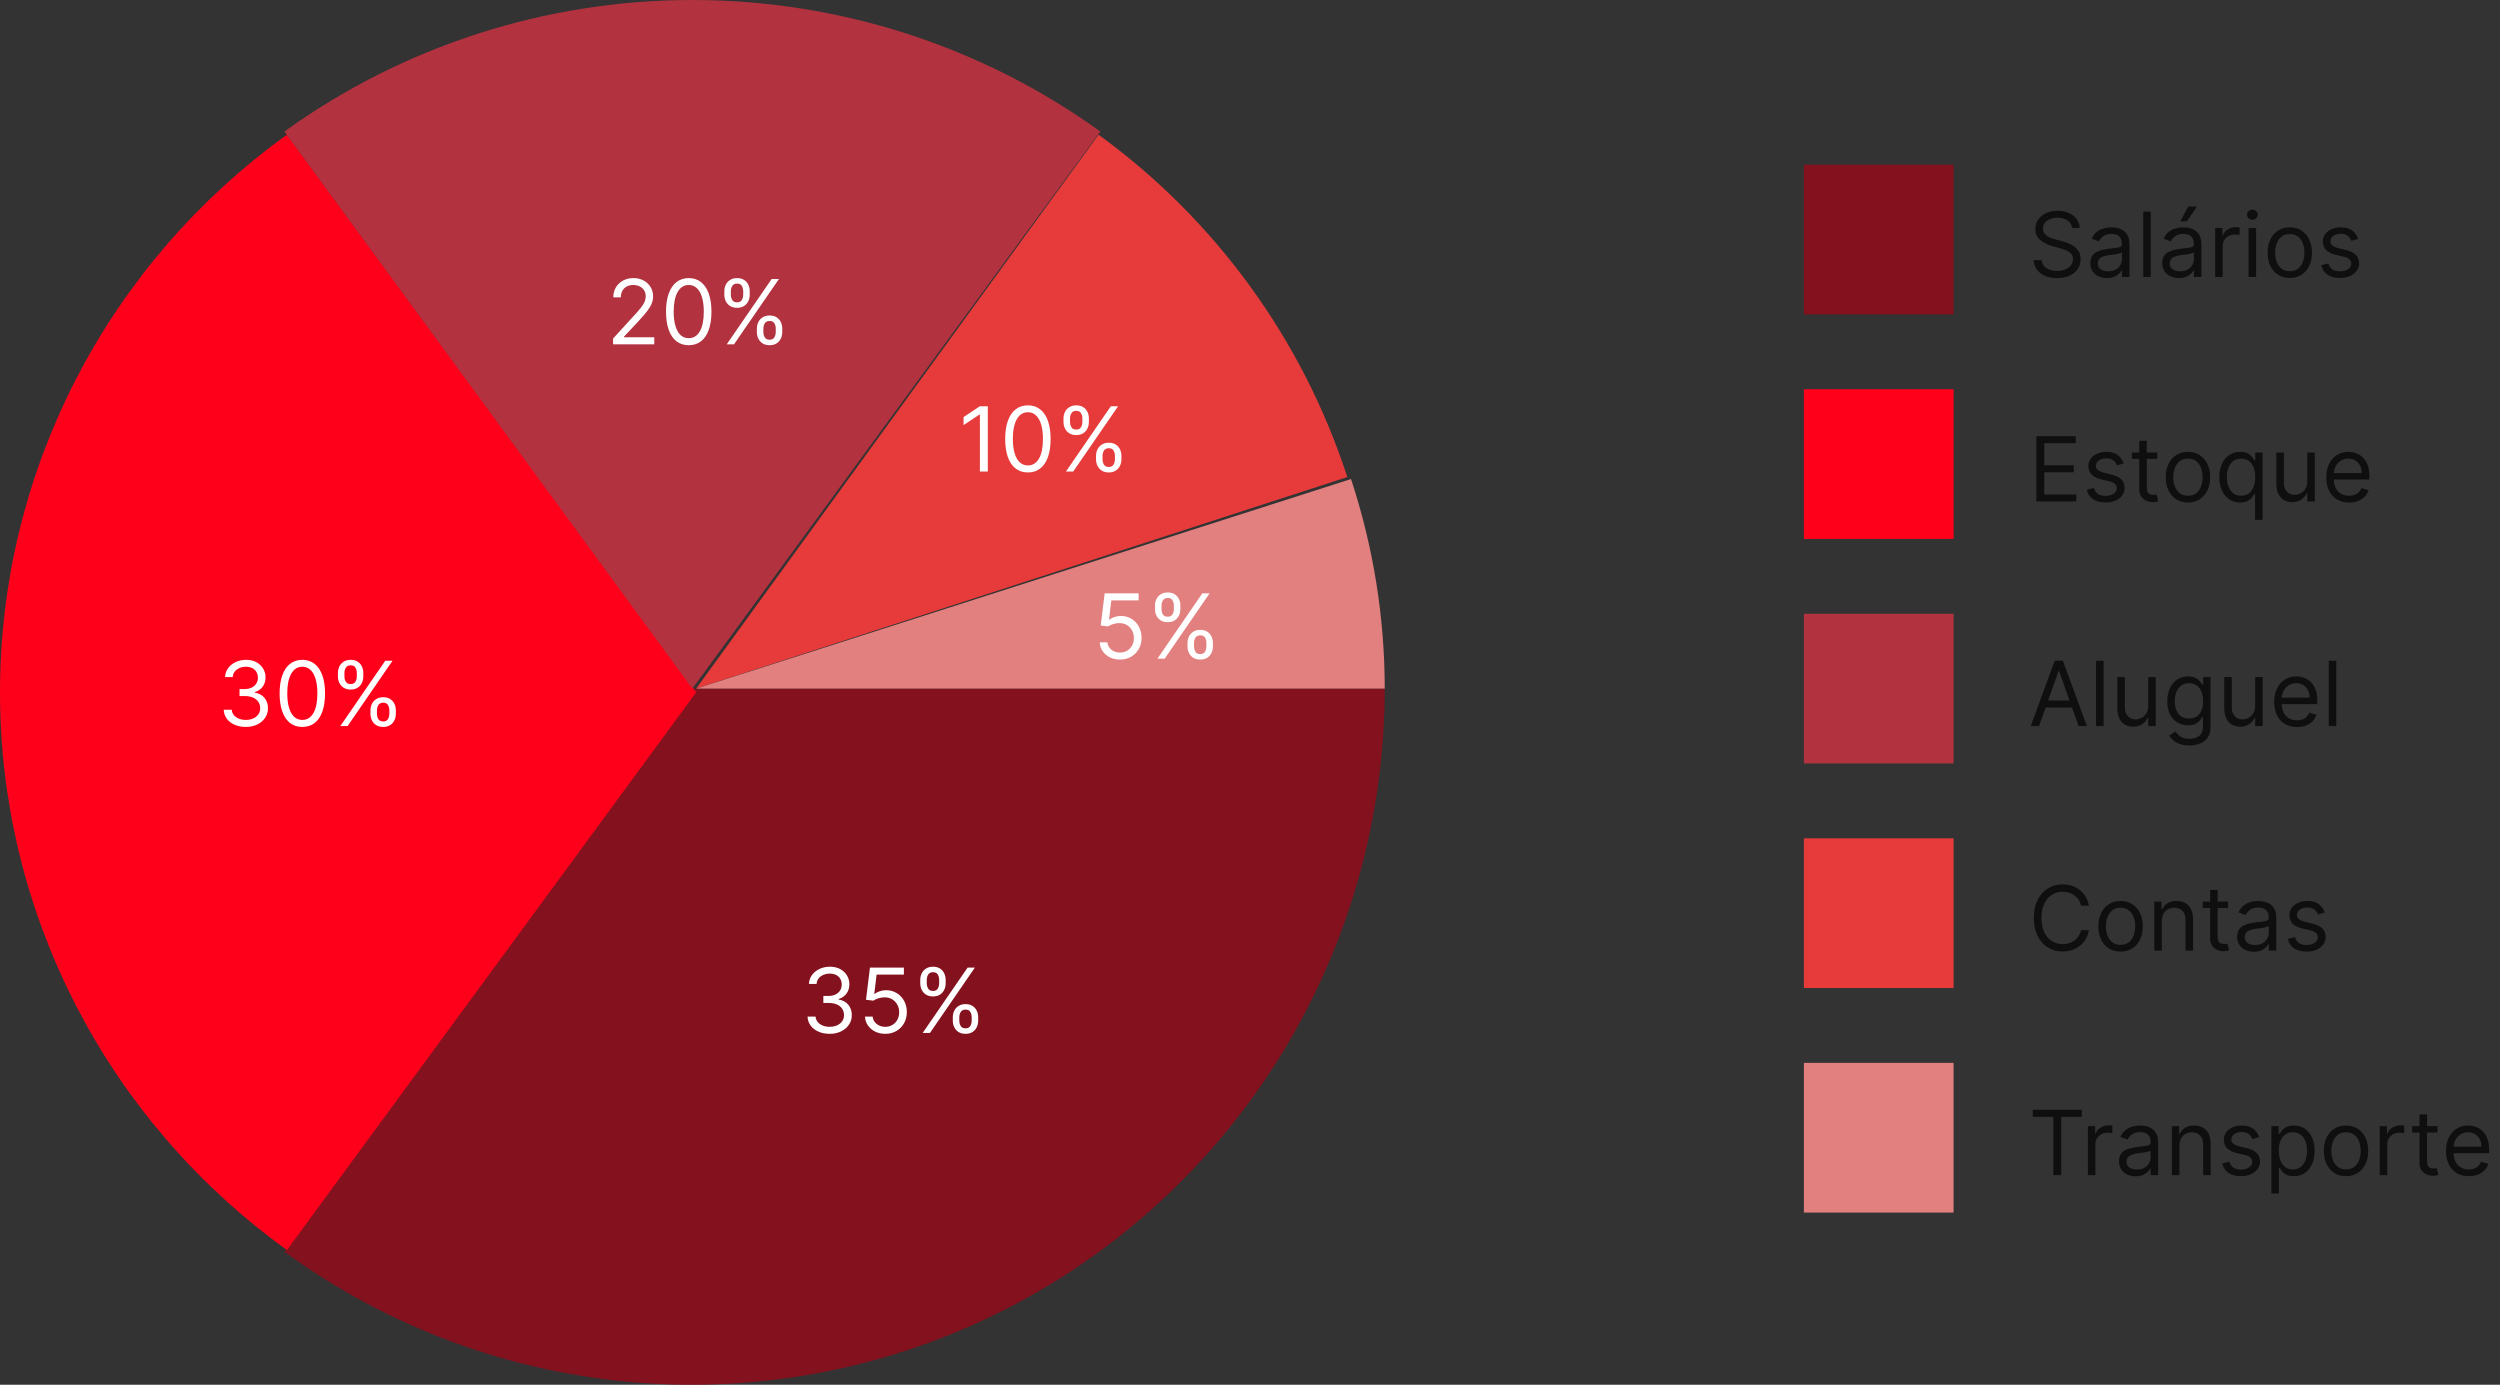 <svg width="334" height="185" viewBox="0 0 334 185" fill="none" xmlns="http://www.w3.org/2000/svg">
<rect x="0" y="0" width="334" height="185" fill="#333333" stroke="none"/>
<path d="M92.418 92H185C185 109.151 180.278 125.968 171.357 140.592C162.436 155.216 149.663 167.077 134.449 174.864C119.236 182.65 102.176 186.059 85.154 184.713C68.133 183.368 51.813 177.32 38 167.239L92.418 92Z" fill="#84111E"/>
<path d="M93 92.5L38.336 167C26.462 158.458 16.799 147.255 10.136 134.307C3.473 121.358 0 107.032 0 92.5C0 77.968 3.473 63.642 10.136 50.693C16.799 37.745 26.462 26.542 38.336 18L93 92.5Z" fill="#FF001B"/>
<path d="M92.5 92L38 17.57C53.841 6.151 72.919 0 92.5 0C112.081 0 131.159 6.151 147 17.57L92.5 92Z" fill="#B2323F"/>
<path d="M93 92L146.769 18C162.398 29.354 174.03 45.364 180 63.734L93 92Z" fill="#E73B3B"/>
<path d="M93 92L180.497 64C183.48 73.043 185 82.492 185 92H93Z" fill="#E27F7F"/>
<path d="M261 22H241V42H261V22Z" fill="#84111E"/>
<path d="M110.852 138.119C110.29 138.119 109.788 138.023 109.348 137.83C108.911 137.636 108.563 137.368 108.304 137.024C108.048 136.678 107.909 136.276 107.886 135.818H108.96C108.983 136.099 109.08 136.342 109.25 136.547C109.42 136.749 109.643 136.905 109.919 137.016C110.195 137.126 110.5 137.182 110.835 137.182C111.21 137.182 111.543 137.116 111.832 136.986C112.122 136.855 112.349 136.673 112.514 136.44C112.679 136.207 112.761 135.938 112.761 135.631C112.761 135.31 112.682 135.027 112.523 134.783C112.364 134.536 112.131 134.342 111.824 134.203C111.517 134.064 111.142 133.994 110.699 133.994H110V133.057H110.699C111.045 133.057 111.349 132.994 111.611 132.869C111.875 132.744 112.081 132.568 112.229 132.341C112.379 132.114 112.455 131.847 112.455 131.54C112.455 131.244 112.389 130.987 112.259 130.768C112.128 130.55 111.943 130.379 111.705 130.257C111.469 130.135 111.19 130.074 110.869 130.074C110.568 130.074 110.284 130.129 110.017 130.24C109.753 130.348 109.537 130.506 109.369 130.713C109.202 130.918 109.111 131.165 109.097 131.455H108.074C108.091 130.997 108.229 130.597 108.487 130.253C108.746 129.906 109.084 129.636 109.501 129.443C109.922 129.25 110.384 129.153 110.886 129.153C111.426 129.153 111.889 129.263 112.276 129.482C112.662 129.697 112.959 129.983 113.166 130.338C113.374 130.693 113.477 131.077 113.477 131.489C113.477 131.98 113.348 132.399 113.089 132.746C112.834 133.092 112.486 133.332 112.045 133.466V133.534C112.597 133.625 113.027 133.859 113.337 134.237C113.646 134.612 113.801 135.077 113.801 135.631C113.801 136.105 113.672 136.531 113.413 136.909C113.158 137.284 112.808 137.58 112.365 137.795C111.922 138.011 111.418 138.119 110.852 138.119ZM118.271 138.119C117.771 138.119 117.321 138.02 116.92 137.821C116.52 137.622 116.199 137.349 115.957 137.003C115.716 136.656 115.584 136.261 115.561 135.818H116.584C116.624 136.213 116.803 136.54 117.121 136.798C117.442 137.054 117.825 137.182 118.271 137.182C118.629 137.182 118.947 137.098 119.226 136.93C119.507 136.763 119.727 136.533 119.886 136.24C120.048 135.945 120.129 135.611 120.129 135.239C120.129 134.858 120.045 134.518 119.878 134.22C119.713 133.919 119.486 133.682 119.196 133.509C118.906 133.335 118.575 133.247 118.203 133.244C117.936 133.241 117.662 133.283 117.381 133.368C117.099 133.45 116.868 133.557 116.686 133.688L115.697 133.568L116.226 129.273H120.76V130.21H117.112L116.805 132.784H116.857C117.036 132.642 117.26 132.524 117.53 132.43C117.8 132.337 118.081 132.29 118.374 132.29C118.908 132.29 119.384 132.418 119.801 132.673C120.222 132.926 120.551 133.273 120.79 133.713C121.031 134.153 121.152 134.656 121.152 135.222C121.152 135.778 121.027 136.276 120.777 136.713C120.53 137.148 120.189 137.491 119.754 137.744C119.32 137.994 118.825 138.119 118.271 138.119ZM127.294 136.364V135.903C127.294 135.585 127.359 135.294 127.49 135.03C127.623 134.763 127.816 134.55 128.069 134.391C128.325 134.229 128.635 134.148 128.998 134.148C129.368 134.148 129.677 134.229 129.927 134.391C130.177 134.55 130.366 134.763 130.494 135.03C130.622 135.294 130.686 135.585 130.686 135.903V136.364C130.686 136.682 130.62 136.974 130.49 137.241C130.362 137.506 130.172 137.719 129.919 137.881C129.669 138.04 129.362 138.119 128.998 138.119C128.629 138.119 128.318 138.04 128.065 137.881C127.812 137.719 127.62 137.506 127.49 137.241C127.359 136.974 127.294 136.682 127.294 136.364ZM128.163 135.903V136.364C128.163 136.628 128.225 136.865 128.35 137.075C128.475 137.283 128.691 137.386 128.998 137.386C129.297 137.386 129.507 137.283 129.629 137.075C129.754 136.865 129.816 136.628 129.816 136.364V135.903C129.816 135.639 129.757 135.403 129.637 135.196C129.518 134.986 129.305 134.881 128.998 134.881C128.7 134.881 128.485 134.986 128.355 135.196C128.227 135.403 128.163 135.639 128.163 135.903ZM122.947 131.369V130.909C122.947 130.591 123.012 130.3 123.143 130.036C123.277 129.768 123.47 129.555 123.723 129.396C123.978 129.234 124.288 129.153 124.652 129.153C125.021 129.153 125.331 129.234 125.581 129.396C125.831 129.555 126.02 129.768 126.147 130.036C126.275 130.3 126.339 130.591 126.339 130.909V131.369C126.339 131.687 126.274 131.98 126.143 132.247C126.015 132.511 125.825 132.724 125.572 132.886C125.322 133.045 125.015 133.125 124.652 133.125C124.282 133.125 123.971 133.045 123.718 132.886C123.466 132.724 123.274 132.511 123.143 132.247C123.012 131.98 122.947 131.687 122.947 131.369ZM123.816 130.909V131.369C123.816 131.634 123.879 131.871 124.004 132.081C124.129 132.288 124.345 132.392 124.652 132.392C124.95 132.392 125.16 132.288 125.282 132.081C125.407 131.871 125.47 131.634 125.47 131.369V130.909C125.47 130.645 125.41 130.409 125.291 130.202C125.172 129.991 124.958 129.886 124.652 129.886C124.353 129.886 124.139 129.991 124.008 130.202C123.88 130.409 123.816 130.645 123.816 130.909ZM123.271 138L129.271 129.273H130.243L124.243 138H123.271Z" fill="white"/>
<path d="M261 52H241V72H261V52Z" fill="#FF001B"/>
<path d="M32.852 97.119C32.29 97.119 31.788 97.023 31.348 96.829C30.91 96.636 30.562 96.368 30.304 96.024C30.048 95.678 29.909 95.276 29.886 94.818H30.96C30.983 95.099 31.079 95.342 31.25 95.547C31.421 95.749 31.643 95.905 31.919 96.016C32.195 96.126 32.5 96.182 32.835 96.182C33.21 96.182 33.543 96.117 33.832 95.986C34.122 95.855 34.349 95.673 34.514 95.44C34.679 95.207 34.761 94.938 34.761 94.631C34.761 94.31 34.682 94.027 34.523 93.783C34.364 93.535 34.131 93.342 33.824 93.203C33.517 93.064 33.142 92.994 32.699 92.994H32V92.057H32.699C33.045 92.057 33.349 91.994 33.611 91.869C33.875 91.744 34.081 91.568 34.229 91.341C34.379 91.114 34.455 90.847 34.455 90.54C34.455 90.244 34.389 89.987 34.258 89.769C34.128 89.55 33.943 89.379 33.705 89.257C33.469 89.135 33.19 89.074 32.869 89.074C32.568 89.074 32.284 89.129 32.017 89.24C31.753 89.348 31.537 89.506 31.369 89.713C31.202 89.918 31.111 90.165 31.097 90.454H30.074C30.091 89.997 30.229 89.597 30.487 89.253C30.746 88.906 31.084 88.636 31.501 88.443C31.922 88.25 32.383 88.153 32.886 88.153C33.426 88.153 33.889 88.263 34.276 88.481C34.662 88.697 34.959 88.983 35.166 89.338C35.374 89.693 35.477 90.077 35.477 90.489C35.477 90.98 35.348 91.399 35.09 91.746C34.834 92.092 34.486 92.332 34.045 92.466V92.534C34.597 92.625 35.027 92.859 35.337 93.237C35.646 93.612 35.801 94.077 35.801 94.631C35.801 95.105 35.672 95.531 35.413 95.909C35.158 96.284 34.808 96.579 34.365 96.796C33.922 97.011 33.418 97.119 32.852 97.119ZM40.391 97.119C39.749 97.119 39.202 96.945 38.75 96.595C38.298 96.243 37.953 95.733 37.715 95.065C37.476 94.395 37.356 93.585 37.356 92.636C37.356 91.693 37.476 90.888 37.715 90.22C37.956 89.55 38.303 89.038 38.754 88.686C39.209 88.331 39.754 88.153 40.391 88.153C41.027 88.153 41.571 88.331 42.023 88.686C42.477 89.038 42.824 89.55 43.062 90.22C43.304 90.888 43.425 91.693 43.425 92.636C43.425 93.585 43.305 94.395 43.067 95.065C42.828 95.733 42.483 96.243 42.031 96.595C41.58 96.945 41.033 97.119 40.391 97.119ZM40.391 96.182C41.027 96.182 41.521 95.875 41.874 95.261C42.226 94.648 42.402 93.773 42.402 92.636C42.402 91.881 42.321 91.237 42.159 90.706C42 90.175 41.77 89.77 41.469 89.492C41.17 89.213 40.811 89.074 40.391 89.074C39.76 89.074 39.267 89.385 38.912 90.007C38.557 90.626 38.379 91.503 38.379 92.636C38.379 93.392 38.459 94.034 38.618 94.562C38.777 95.091 39.006 95.493 39.304 95.769C39.605 96.044 39.967 96.182 40.391 96.182ZM49.493 95.364V94.903C49.493 94.585 49.558 94.294 49.689 94.03C49.822 93.763 50.016 93.55 50.269 93.391C50.524 93.229 50.834 93.148 51.197 93.148C51.567 93.148 51.876 93.229 52.126 93.391C52.376 93.55 52.565 93.763 52.693 94.03C52.821 94.294 52.885 94.585 52.885 94.903V95.364C52.885 95.682 52.82 95.974 52.689 96.242C52.561 96.506 52.371 96.719 52.118 96.881C51.868 97.04 51.561 97.119 51.197 97.119C50.828 97.119 50.517 97.04 50.264 96.881C50.011 96.719 49.82 96.506 49.689 96.242C49.558 95.974 49.493 95.682 49.493 95.364ZM50.362 94.903V95.364C50.362 95.628 50.425 95.865 50.55 96.075C50.675 96.283 50.891 96.386 51.197 96.386C51.496 96.386 51.706 96.283 51.828 96.075C51.953 95.865 52.016 95.628 52.016 95.364V94.903C52.016 94.639 51.956 94.403 51.837 94.196C51.717 93.986 51.504 93.881 51.197 93.881C50.899 93.881 50.685 93.986 50.554 94.196C50.426 94.403 50.362 94.639 50.362 94.903ZM45.146 90.369V89.909C45.146 89.591 45.212 89.3 45.342 89.035C45.476 88.769 45.669 88.555 45.922 88.396C46.178 88.234 46.487 88.153 46.851 88.153C47.22 88.153 47.53 88.234 47.78 88.396C48.03 88.555 48.219 88.769 48.347 89.035C48.474 89.3 48.538 89.591 48.538 89.909V90.369C48.538 90.688 48.473 90.98 48.342 91.247C48.215 91.511 48.024 91.724 47.771 91.886C47.521 92.046 47.215 92.125 46.851 92.125C46.481 92.125 46.17 92.046 45.918 91.886C45.665 91.724 45.473 91.511 45.342 91.247C45.212 90.98 45.146 90.688 45.146 90.369ZM46.016 89.909V90.369C46.016 90.633 46.078 90.871 46.203 91.081C46.328 91.288 46.544 91.392 46.851 91.392C47.149 91.392 47.359 91.288 47.481 91.081C47.606 90.871 47.669 90.633 47.669 90.369V89.909C47.669 89.645 47.609 89.409 47.49 89.202C47.371 88.992 47.158 88.886 46.851 88.886C46.553 88.886 46.338 88.992 46.207 89.202C46.08 89.409 46.016 89.645 46.016 89.909ZM45.47 97L51.47 88.273H52.442L46.442 97H45.47Z" fill="white"/>
<path d="M261 82H241V102H261V82Z" fill="#B2323F"/>
<path d="M81.903 46V45.233L84.784 42.08C85.122 41.71 85.401 41.389 85.619 41.117C85.838 40.841 86 40.582 86.105 40.341C86.213 40.097 86.267 39.841 86.267 39.574C86.267 39.267 86.193 39.001 86.046 38.777C85.901 38.553 85.702 38.379 85.449 38.257C85.196 38.135 84.912 38.074 84.597 38.074C84.261 38.074 83.969 38.144 83.719 38.283C83.472 38.419 83.28 38.611 83.144 38.858C83.01 39.105 82.943 39.395 82.943 39.727H81.938C81.938 39.216 82.055 38.767 82.291 38.381C82.527 37.994 82.848 37.693 83.254 37.477C83.663 37.261 84.122 37.153 84.631 37.153C85.142 37.153 85.595 37.261 85.99 37.477C86.385 37.693 86.695 37.984 86.919 38.351C87.144 38.717 87.256 39.125 87.256 39.574C87.256 39.895 87.197 40.209 87.081 40.516C86.967 40.82 86.769 41.159 86.484 41.534C86.203 41.906 85.812 42.361 85.312 42.898L83.352 44.994V45.062H87.409V46H81.903ZM92.016 46.119C91.374 46.119 90.827 45.945 90.375 45.595C89.923 45.243 89.578 44.733 89.34 44.065C89.101 43.395 88.981 42.585 88.981 41.636C88.981 40.693 89.101 39.888 89.34 39.22C89.581 38.55 89.928 38.038 90.379 37.686C90.834 37.331 91.379 37.153 92.016 37.153C92.652 37.153 93.196 37.331 93.648 37.686C94.102 38.038 94.449 38.55 94.688 39.22C94.929 39.888 95.05 40.693 95.05 41.636C95.05 42.585 94.93 43.395 94.692 44.065C94.453 44.733 94.108 45.243 93.656 45.595C93.204 45.945 92.658 46.119 92.016 46.119ZM92.016 45.182C92.652 45.182 93.146 44.875 93.499 44.261C93.851 43.648 94.027 42.773 94.027 41.636C94.027 40.881 93.946 40.237 93.784 39.706C93.625 39.175 93.395 38.77 93.094 38.492C92.796 38.213 92.436 38.074 92.016 38.074C91.385 38.074 90.892 38.385 90.537 39.007C90.182 39.626 90.004 40.503 90.004 41.636C90.004 42.392 90.084 43.034 90.243 43.562C90.402 44.091 90.631 44.493 90.929 44.769C91.23 45.044 91.592 45.182 92.016 45.182ZM101.118 44.364V43.903C101.118 43.585 101.183 43.294 101.314 43.03C101.447 42.763 101.641 42.55 101.893 42.391C102.149 42.229 102.459 42.148 102.822 42.148C103.192 42.148 103.501 42.229 103.751 42.391C104.001 42.55 104.19 42.763 104.318 43.03C104.446 43.294 104.51 43.585 104.51 43.903V44.364C104.51 44.682 104.445 44.974 104.314 45.242C104.186 45.506 103.996 45.719 103.743 45.881C103.493 46.04 103.186 46.119 102.822 46.119C102.453 46.119 102.142 46.04 101.889 45.881C101.636 45.719 101.445 45.506 101.314 45.242C101.183 44.974 101.118 44.682 101.118 44.364ZM101.987 43.903V44.364C101.987 44.628 102.05 44.865 102.175 45.075C102.3 45.283 102.516 45.386 102.822 45.386C103.121 45.386 103.331 45.283 103.453 45.075C103.578 44.865 103.641 44.628 103.641 44.364V43.903C103.641 43.639 103.581 43.403 103.462 43.196C103.342 42.986 103.129 42.881 102.822 42.881C102.524 42.881 102.31 42.986 102.179 43.196C102.051 43.403 101.987 43.639 101.987 43.903ZM96.771 39.369V38.909C96.771 38.591 96.837 38.3 96.967 38.035C97.101 37.769 97.294 37.555 97.547 37.396C97.803 37.234 98.112 37.153 98.476 37.153C98.845 37.153 99.155 37.234 99.405 37.396C99.655 37.555 99.844 37.769 99.972 38.035C100.099 38.3 100.163 38.591 100.163 38.909V39.369C100.163 39.688 100.098 39.98 99.967 40.247C99.84 40.511 99.649 40.724 99.396 40.886C99.146 41.045 98.84 41.125 98.476 41.125C98.106 41.125 97.796 41.045 97.543 40.886C97.29 40.724 97.098 40.511 96.967 40.247C96.837 39.98 96.771 39.688 96.771 39.369ZM97.641 38.909V39.369C97.641 39.633 97.703 39.871 97.828 40.081C97.953 40.288 98.169 40.392 98.476 40.392C98.774 40.392 98.984 40.288 99.106 40.081C99.231 39.871 99.294 39.633 99.294 39.369V38.909C99.294 38.645 99.234 38.409 99.115 38.202C98.996 37.992 98.783 37.886 98.476 37.886C98.178 37.886 97.963 37.992 97.832 38.202C97.704 38.409 97.641 38.645 97.641 38.909ZM97.095 46L103.095 37.273H104.067L98.067 46H97.095Z" fill="white"/>
<path d="M261 112H241V132H261V112Z" fill="#E73B3B"/>
<path d="M131.972 54.273V63H130.915V55.381H130.864L128.733 56.795V55.722L130.915 54.273H131.972ZM137.328 63.119C136.686 63.119 136.139 62.945 135.688 62.595C135.236 62.243 134.891 61.733 134.652 61.065C134.413 60.395 134.294 59.585 134.294 58.636C134.294 57.693 134.413 56.888 134.652 56.22C134.893 55.55 135.24 55.038 135.692 54.686C136.146 54.331 136.692 54.153 137.328 54.153C137.964 54.153 138.509 54.331 138.96 54.686C139.415 55.038 139.761 55.55 140 56.22C140.241 56.888 140.362 57.693 140.362 58.636C140.362 59.585 140.243 60.395 140.004 61.065C139.766 61.733 139.42 62.243 138.969 62.595C138.517 62.945 137.97 63.119 137.328 63.119ZM137.328 62.182C137.964 62.182 138.459 61.875 138.811 61.261C139.163 60.648 139.339 59.773 139.339 58.636C139.339 57.881 139.259 57.237 139.097 56.706C138.938 56.175 138.707 55.77 138.406 55.492C138.108 55.213 137.749 55.074 137.328 55.074C136.697 55.074 136.205 55.385 135.849 56.007C135.494 56.626 135.317 57.503 135.317 58.636C135.317 59.392 135.396 60.034 135.555 60.562C135.714 61.091 135.943 61.493 136.241 61.769C136.543 62.044 136.905 62.182 137.328 62.182ZM146.43 61.364V60.903C146.43 60.585 146.496 60.294 146.626 60.03C146.76 59.763 146.953 59.55 147.206 59.391C147.462 59.229 147.771 59.148 148.135 59.148C148.504 59.148 148.814 59.229 149.064 59.391C149.314 59.55 149.503 59.763 149.631 60.03C149.759 60.294 149.822 60.585 149.822 60.903V61.364C149.822 61.682 149.757 61.974 149.626 62.242C149.499 62.506 149.308 62.719 149.055 62.881C148.805 63.04 148.499 63.119 148.135 63.119C147.766 63.119 147.455 63.04 147.202 62.881C146.949 62.719 146.757 62.506 146.626 62.242C146.496 61.974 146.43 61.682 146.43 61.364ZM147.3 60.903V61.364C147.3 61.628 147.362 61.865 147.487 62.075C147.612 62.283 147.828 62.386 148.135 62.386C148.433 62.386 148.643 62.283 148.766 62.075C148.891 61.865 148.953 61.628 148.953 61.364V60.903C148.953 60.639 148.893 60.403 148.774 60.196C148.655 59.986 148.442 59.881 148.135 59.881C147.837 59.881 147.622 59.986 147.491 60.196C147.364 60.403 147.3 60.639 147.3 60.903ZM142.084 56.369V55.909C142.084 55.591 142.149 55.3 142.28 55.035C142.413 54.769 142.607 54.555 142.859 54.396C143.115 54.234 143.425 54.153 143.788 54.153C144.158 54.153 144.467 54.234 144.717 54.396C144.967 54.555 145.156 54.769 145.284 55.035C145.412 55.3 145.476 55.591 145.476 55.909V56.369C145.476 56.688 145.411 56.98 145.28 57.247C145.152 57.511 144.962 57.724 144.709 57.886C144.459 58.045 144.152 58.125 143.788 58.125C143.419 58.125 143.108 58.045 142.855 57.886C142.602 57.724 142.411 57.511 142.28 57.247C142.149 56.98 142.084 56.688 142.084 56.369ZM142.953 55.909V56.369C142.953 56.633 143.016 56.871 143.141 57.081C143.266 57.288 143.482 57.392 143.788 57.392C144.087 57.392 144.297 57.288 144.419 57.081C144.544 56.871 144.607 56.633 144.607 56.369V55.909C144.607 55.645 144.547 55.409 144.428 55.202C144.308 54.992 144.095 54.886 143.788 54.886C143.49 54.886 143.276 54.992 143.145 55.202C143.017 55.409 142.953 55.645 142.953 55.909ZM142.408 63L148.408 54.273H149.379L143.379 63H142.408Z" fill="white"/>
<path d="M276.83 30.454C276.778 30.023 276.571 29.688 276.207 29.449C275.844 29.21 275.398 29.091 274.869 29.091C274.483 29.091 274.145 29.153 273.855 29.278C273.568 29.403 273.344 29.575 273.182 29.794C273.023 30.013 272.943 30.261 272.943 30.54C272.943 30.773 272.999 30.973 273.109 31.141C273.223 31.305 273.368 31.443 273.544 31.554C273.72 31.662 273.905 31.751 274.098 31.822C274.291 31.891 274.469 31.946 274.631 31.989L275.517 32.227C275.744 32.287 275.997 32.369 276.276 32.474C276.557 32.58 276.825 32.723 277.081 32.905C277.339 33.084 277.553 33.314 277.72 33.595C277.888 33.876 277.972 34.222 277.972 34.631C277.972 35.102 277.848 35.528 277.601 35.909C277.357 36.29 276.999 36.592 276.527 36.817C276.058 37.041 275.489 37.153 274.818 37.153C274.193 37.153 273.652 37.053 273.195 36.851C272.74 36.649 272.382 36.368 272.121 36.007C271.862 35.646 271.716 35.227 271.682 34.75H272.773C272.801 35.08 272.912 35.352 273.105 35.568C273.301 35.781 273.548 35.94 273.847 36.045C274.148 36.148 274.472 36.199 274.818 36.199C275.222 36.199 275.584 36.133 275.905 36.003C276.226 35.869 276.48 35.685 276.668 35.449C276.855 35.21 276.949 34.932 276.949 34.614C276.949 34.324 276.868 34.088 276.706 33.906C276.544 33.724 276.331 33.577 276.067 33.463C275.803 33.349 275.517 33.25 275.21 33.165L274.136 32.858C273.455 32.662 272.915 32.382 272.517 32.019C272.119 31.655 271.92 31.179 271.92 30.591C271.92 30.102 272.053 29.676 272.317 29.312C272.584 28.946 272.942 28.662 273.391 28.46C273.842 28.256 274.347 28.153 274.903 28.153C275.466 28.153 275.966 28.254 276.403 28.456C276.841 28.655 277.188 28.928 277.443 29.274C277.702 29.621 277.838 30.014 277.852 30.454H276.83ZM281.499 37.153C281.084 37.153 280.708 37.075 280.37 36.919C280.032 36.76 279.763 36.531 279.564 36.233C279.365 35.932 279.266 35.568 279.266 35.142C279.266 34.767 279.34 34.463 279.488 34.23C279.635 33.994 279.833 33.81 280.08 33.676C280.327 33.543 280.6 33.443 280.898 33.378C281.199 33.31 281.502 33.256 281.806 33.216C282.203 33.165 282.526 33.126 282.773 33.101C283.023 33.072 283.205 33.026 283.319 32.96C283.435 32.895 283.493 32.781 283.493 32.619V32.585C283.493 32.165 283.378 31.838 283.148 31.605C282.921 31.372 282.576 31.256 282.113 31.256C281.632 31.256 281.256 31.361 280.983 31.571C280.711 31.781 280.519 32.006 280.408 32.244L279.453 31.903C279.624 31.506 279.851 31.196 280.135 30.974C280.422 30.75 280.735 30.594 281.073 30.506C281.414 30.415 281.749 30.369 282.078 30.369C282.289 30.369 282.53 30.395 282.803 30.446C283.078 30.494 283.344 30.595 283.6 30.749C283.858 30.902 284.073 31.134 284.243 31.443C284.414 31.753 284.499 32.168 284.499 32.688V37H283.493V36.114H283.442C283.374 36.256 283.26 36.408 283.101 36.57C282.942 36.731 282.73 36.869 282.466 36.983C282.202 37.097 281.88 37.153 281.499 37.153ZM281.652 36.25C282.05 36.25 282.385 36.172 282.658 36.016C282.934 35.859 283.141 35.658 283.28 35.41C283.422 35.163 283.493 34.903 283.493 34.631V33.71C283.451 33.761 283.357 33.808 283.212 33.851C283.07 33.891 282.905 33.926 282.718 33.957C282.533 33.986 282.353 34.011 282.176 34.034C282.003 34.054 281.863 34.071 281.755 34.085C281.493 34.119 281.249 34.175 281.022 34.251C280.797 34.325 280.615 34.438 280.476 34.588C280.34 34.736 280.272 34.938 280.272 35.193C280.272 35.543 280.401 35.807 280.659 35.986C280.921 36.162 281.252 36.25 281.652 36.25ZM287.34 28.273V37H286.335V28.273H287.34ZM291.108 37.153C290.694 37.153 290.317 37.075 289.979 36.919C289.641 36.76 289.373 36.531 289.174 36.233C288.975 35.932 288.875 35.568 288.875 35.142C288.875 34.767 288.949 34.463 289.097 34.23C289.245 33.994 289.442 33.81 289.689 33.676C289.936 33.543 290.209 33.443 290.507 33.378C290.809 33.31 291.111 33.256 291.415 33.216C291.813 33.165 292.135 33.126 292.382 33.101C292.632 33.072 292.814 33.026 292.928 32.96C293.044 32.895 293.103 32.781 293.103 32.619V32.585C293.103 32.165 292.988 31.838 292.757 31.605C292.53 31.372 292.185 31.256 291.722 31.256C291.242 31.256 290.865 31.361 290.593 31.571C290.32 31.781 290.128 32.006 290.017 32.244L289.063 31.903C289.233 31.506 289.461 31.196 289.745 30.974C290.032 30.75 290.344 30.594 290.682 30.506C291.023 30.415 291.358 30.369 291.688 30.369C291.898 30.369 292.14 30.395 292.412 30.446C292.688 30.494 292.953 30.595 293.209 30.749C293.468 30.902 293.682 31.134 293.853 31.443C294.023 31.753 294.108 32.168 294.108 32.688V37H293.103V36.114H293.051C292.983 36.256 292.87 36.408 292.711 36.57C292.551 36.731 292.34 36.869 292.076 36.983C291.811 37.097 291.489 37.153 291.108 37.153ZM291.262 36.25C291.659 36.25 291.995 36.172 292.267 36.016C292.543 35.859 292.75 35.658 292.89 35.41C293.032 35.163 293.103 34.903 293.103 34.631V33.71C293.06 33.761 292.966 33.808 292.821 33.851C292.679 33.891 292.515 33.926 292.327 33.957C292.142 33.986 291.962 34.011 291.786 34.034C291.613 34.054 291.472 34.071 291.364 34.085C291.103 34.119 290.858 34.175 290.631 34.251C290.407 34.325 290.225 34.438 290.086 34.588C289.949 34.736 289.881 34.938 289.881 35.193C289.881 35.543 290.01 35.807 290.269 35.986C290.53 36.162 290.861 36.25 291.262 36.25ZM291.296 29.568L292.336 27.591H293.512L292.182 29.568H291.296ZM295.944 37V30.454H296.915V31.443H296.984C297.103 31.119 297.319 30.857 297.631 30.655C297.944 30.453 298.296 30.352 298.688 30.352C298.762 30.352 298.854 30.354 298.965 30.357C299.076 30.359 299.16 30.364 299.217 30.369V31.392C299.183 31.384 299.104 31.371 298.982 31.354C298.863 31.334 298.737 31.324 298.603 31.324C298.285 31.324 298.001 31.391 297.751 31.524C297.504 31.655 297.308 31.837 297.163 32.07C297.021 32.3 296.95 32.562 296.95 32.858V37H295.944ZM300.409 37V30.454H301.414V37H300.409ZM300.92 29.364C300.724 29.364 300.555 29.297 300.413 29.163C300.274 29.03 300.204 28.869 300.204 28.682C300.204 28.494 300.274 28.334 300.413 28.2C300.555 28.067 300.724 28 300.92 28C301.116 28 301.284 28.067 301.423 28.2C301.565 28.334 301.636 28.494 301.636 28.682C301.636 28.869 301.565 29.03 301.423 29.163C301.284 29.297 301.116 29.364 300.92 29.364ZM305.915 37.136C305.325 37.136 304.806 36.996 304.36 36.715C303.917 36.433 303.57 36.04 303.32 35.534C303.073 35.028 302.95 34.438 302.95 33.761C302.95 33.08 303.073 32.484 303.32 31.976C303.57 31.467 303.917 31.072 304.36 30.791C304.806 30.51 305.325 30.369 305.915 30.369C306.506 30.369 307.023 30.51 307.467 30.791C307.913 31.072 308.259 31.467 308.506 31.976C308.756 32.484 308.881 33.08 308.881 33.761C308.881 34.438 308.756 35.028 308.506 35.534C308.259 36.04 307.913 36.433 307.467 36.715C307.023 36.996 306.506 37.136 305.915 37.136ZM305.915 36.233C306.364 36.233 306.734 36.118 307.023 35.888C307.313 35.658 307.528 35.355 307.667 34.98C307.806 34.605 307.876 34.199 307.876 33.761C307.876 33.324 307.806 32.916 307.667 32.538C307.528 32.16 307.313 31.855 307.023 31.622C306.734 31.389 306.364 31.273 305.915 31.273C305.467 31.273 305.097 31.389 304.808 31.622C304.518 31.855 304.303 32.16 304.164 32.538C304.025 32.916 303.955 33.324 303.955 33.761C303.955 34.199 304.025 34.605 304.164 34.98C304.303 35.355 304.518 35.658 304.808 35.888C305.097 36.118 305.467 36.233 305.915 36.233ZM315.053 31.921L314.15 32.176C314.093 32.026 314.009 31.879 313.898 31.737C313.79 31.592 313.642 31.473 313.455 31.379C313.267 31.285 313.027 31.239 312.735 31.239C312.334 31.239 312 31.331 311.733 31.516C311.469 31.697 311.337 31.929 311.337 32.21C311.337 32.46 311.428 32.658 311.61 32.803C311.792 32.947 312.076 33.068 312.462 33.165L313.434 33.403C314.019 33.545 314.455 33.763 314.742 34.055C315.029 34.345 315.172 34.719 315.172 35.176C315.172 35.551 315.064 35.886 314.848 36.182C314.635 36.477 314.337 36.71 313.953 36.881C313.57 37.051 313.124 37.136 312.615 37.136C311.948 37.136 311.395 36.992 310.958 36.702C310.52 36.412 310.243 35.989 310.127 35.432L311.081 35.193C311.172 35.545 311.344 35.81 311.597 35.986C311.853 36.162 312.186 36.25 312.598 36.25C313.067 36.25 313.439 36.151 313.715 35.952C313.993 35.75 314.132 35.508 314.132 35.227C314.132 35 314.053 34.81 313.894 34.656C313.735 34.5 313.49 34.383 313.161 34.307L312.07 34.051C311.471 33.909 311.03 33.689 310.749 33.391C310.471 33.09 310.331 32.713 310.331 32.261C310.331 31.892 310.435 31.565 310.642 31.281C310.853 30.997 311.138 30.774 311.499 30.612C311.863 30.45 312.275 30.369 312.735 30.369C313.382 30.369 313.891 30.511 314.26 30.796C314.632 31.079 314.897 31.454 315.053 31.921Z" fill="#0F0F0F"/>
<path d="M272.057 67V58.273H277.324V59.21H273.114V62.159H277.051V63.097H273.114V66.062H277.392V67H272.057ZM283.729 61.92L282.825 62.176C282.768 62.026 282.685 61.879 282.574 61.737C282.466 61.592 282.318 61.473 282.131 61.379C281.943 61.285 281.703 61.239 281.411 61.239C281.01 61.239 280.676 61.331 280.409 61.516C280.145 61.697 280.013 61.929 280.013 62.21C280.013 62.46 280.104 62.658 280.286 62.803C280.467 62.947 280.751 63.068 281.138 63.165L282.109 63.403C282.695 63.545 283.131 63.763 283.418 64.055C283.705 64.345 283.848 64.719 283.848 65.176C283.848 65.551 283.74 65.886 283.524 66.182C283.311 66.477 283.013 66.71 282.629 66.881C282.246 67.051 281.8 67.136 281.291 67.136C280.624 67.136 280.071 66.992 279.634 66.702C279.196 66.412 278.919 65.989 278.803 65.432L279.757 65.193C279.848 65.546 280.02 65.81 280.273 65.986C280.528 66.162 280.862 66.25 281.274 66.25C281.743 66.25 282.115 66.151 282.391 65.952C282.669 65.75 282.808 65.508 282.808 65.227C282.808 65 282.729 64.81 282.57 64.656C282.411 64.5 282.166 64.383 281.837 64.307L280.746 64.051C280.146 63.909 279.706 63.689 279.425 63.391C279.146 63.09 279.007 62.713 279.007 62.261C279.007 61.892 279.111 61.565 279.318 61.281C279.528 60.997 279.814 60.774 280.175 60.612C280.538 60.45 280.95 60.369 281.411 60.369C282.058 60.369 282.567 60.511 282.936 60.795C283.308 61.08 283.572 61.455 283.729 61.92ZM288.208 60.455V61.307H284.816V60.455H288.208ZM285.805 58.886H286.811V65.125C286.811 65.409 286.852 65.622 286.934 65.764C287.02 65.903 287.127 65.997 287.258 66.046C287.392 66.091 287.532 66.114 287.68 66.114C287.791 66.114 287.882 66.108 287.953 66.097C288.024 66.082 288.081 66.071 288.123 66.062L288.328 66.966C288.26 66.992 288.164 67.017 288.042 67.043C287.92 67.071 287.765 67.085 287.578 67.085C287.294 67.085 287.015 67.024 286.743 66.902C286.473 66.78 286.248 66.594 286.069 66.344C285.893 66.094 285.805 65.778 285.805 65.398V58.886ZM292.31 67.136C291.719 67.136 291.201 66.996 290.755 66.715C290.311 66.433 289.965 66.04 289.715 65.534C289.468 65.028 289.344 64.438 289.344 63.761C289.344 63.08 289.468 62.484 289.715 61.976C289.965 61.467 290.311 61.072 290.755 60.791C291.201 60.51 291.719 60.369 292.31 60.369C292.901 60.369 293.418 60.51 293.861 60.791C294.307 61.072 294.654 61.467 294.901 61.976C295.151 62.484 295.276 63.08 295.276 63.761C295.276 64.438 295.151 65.028 294.901 65.534C294.654 66.04 294.307 66.433 293.861 66.715C293.418 66.996 292.901 67.136 292.31 67.136ZM292.31 66.233C292.759 66.233 293.128 66.118 293.418 65.888C293.708 65.658 293.922 65.355 294.061 64.98C294.201 64.605 294.27 64.199 294.27 63.761C294.27 63.324 294.201 62.916 294.061 62.538C293.922 62.16 293.708 61.855 293.418 61.622C293.128 61.389 292.759 61.273 292.31 61.273C291.861 61.273 291.492 61.389 291.202 61.622C290.912 61.855 290.698 62.16 290.559 62.538C290.419 62.916 290.35 63.324 290.35 63.761C290.35 64.199 290.419 64.605 290.559 64.98C290.698 65.355 290.912 65.658 291.202 65.888C291.492 66.118 291.861 66.233 292.31 66.233ZM301.277 69.454V65.994H301.192C301.118 66.114 301.013 66.264 300.876 66.446C300.74 66.625 300.545 66.785 300.293 66.928C300.04 67.067 299.703 67.136 299.283 67.136C298.737 67.136 298.256 66.999 297.838 66.723C297.42 66.445 297.094 66.053 296.858 65.547C296.622 65.038 296.504 64.438 296.504 63.744C296.504 63.057 296.622 62.46 296.858 61.955C297.094 61.449 297.422 61.058 297.842 60.783C298.263 60.507 298.749 60.369 299.3 60.369C299.726 60.369 300.063 60.44 300.31 60.582C300.56 60.722 300.75 60.881 300.881 61.06C301.014 61.236 301.118 61.381 301.192 61.494H301.311V60.455H302.283V69.454H301.277ZM299.419 66.233C299.822 66.233 300.163 66.128 300.442 65.918C300.72 65.704 300.932 65.41 301.077 65.035C301.222 64.658 301.294 64.222 301.294 63.727C301.294 63.239 301.223 62.811 301.081 62.445C300.939 62.075 300.729 61.788 300.45 61.584C300.172 61.376 299.828 61.273 299.419 61.273C298.993 61.273 298.638 61.382 298.354 61.601C298.072 61.817 297.861 62.111 297.719 62.483C297.58 62.852 297.51 63.267 297.51 63.727C297.51 64.193 297.581 64.617 297.723 64.997C297.868 65.375 298.081 65.676 298.362 65.901C298.646 66.122 298.999 66.233 299.419 66.233ZM308.249 64.324V60.455H309.254V67H308.249V65.892H308.18C308.027 66.224 307.788 66.507 307.464 66.74C307.141 66.97 306.732 67.085 306.237 67.085C305.828 67.085 305.464 66.996 305.146 66.817C304.828 66.635 304.578 66.362 304.396 65.999C304.214 65.632 304.124 65.171 304.124 64.614V60.455H305.129V64.546C305.129 65.023 305.263 65.403 305.53 65.688C305.8 65.972 306.143 66.114 306.561 66.114C306.811 66.114 307.065 66.05 307.324 65.922C307.585 65.794 307.804 65.598 307.98 65.334C308.159 65.07 308.249 64.733 308.249 64.324ZM313.841 67.136C313.21 67.136 312.666 66.997 312.208 66.719C311.754 66.438 311.403 66.046 311.156 65.543C310.912 65.037 310.789 64.449 310.789 63.778C310.789 63.108 310.912 62.517 311.156 62.006C311.403 61.492 311.747 61.091 312.187 60.804C312.63 60.514 313.147 60.369 313.738 60.369C314.079 60.369 314.416 60.426 314.748 60.54C315.081 60.653 315.383 60.838 315.656 61.094C315.929 61.347 316.146 61.682 316.308 62.099C316.47 62.517 316.551 63.031 316.551 63.642V64.068H311.505V63.199H315.528C315.528 62.83 315.454 62.5 315.306 62.21C315.162 61.92 314.954 61.692 314.684 61.524C314.417 61.356 314.102 61.273 313.738 61.273C313.338 61.273 312.991 61.372 312.699 61.571C312.409 61.767 312.186 62.023 312.029 62.338C311.873 62.653 311.795 62.992 311.795 63.352V63.932C311.795 64.426 311.88 64.845 312.051 65.189C312.224 65.53 312.464 65.79 312.771 65.969C313.078 66.145 313.434 66.233 313.841 66.233C314.105 66.233 314.343 66.196 314.556 66.122C314.772 66.046 314.958 65.932 315.115 65.781C315.271 65.628 315.392 65.438 315.477 65.21L316.449 65.483C316.346 65.812 316.174 66.102 315.933 66.352C315.691 66.599 315.393 66.793 315.038 66.932C314.683 67.068 314.284 67.136 313.841 67.136Z" fill="#0F0F0F"/>
<path d="M272.415 97H271.307L274.511 88.273H275.602L278.807 97H277.699L275.091 89.653H275.023L272.415 97ZM272.824 93.591H277.29V94.528H272.824V93.591ZM281.036 88.273V97H280.03V88.273H281.036ZM287.002 94.324V90.454H288.008V97H287.002V95.892H286.934C286.781 96.224 286.542 96.507 286.218 96.74C285.895 96.97 285.485 97.085 284.991 97.085C284.582 97.085 284.218 96.996 283.9 96.817C283.582 96.635 283.332 96.362 283.15 95.999C282.968 95.632 282.877 95.171 282.877 94.614V90.454H283.883V94.546C283.883 95.023 284.017 95.403 284.284 95.688C284.554 95.972 284.897 96.114 285.315 96.114C285.565 96.114 285.819 96.05 286.078 95.922C286.339 95.794 286.558 95.598 286.734 95.334C286.913 95.07 287.002 94.733 287.002 94.324ZM292.492 99.591C292.006 99.591 291.589 99.528 291.239 99.403C290.89 99.281 290.599 99.119 290.366 98.918C290.136 98.719 289.952 98.506 289.816 98.278L290.617 97.716C290.708 97.835 290.823 97.972 290.962 98.125C291.102 98.281 291.292 98.416 291.533 98.53C291.778 98.646 292.097 98.704 292.492 98.704C293.021 98.704 293.457 98.577 293.8 98.321C294.144 98.065 294.316 97.665 294.316 97.119V95.79H294.231C294.157 95.909 294.052 96.057 293.915 96.233C293.782 96.406 293.589 96.561 293.336 96.697C293.086 96.831 292.748 96.898 292.322 96.898C291.793 96.898 291.319 96.773 290.898 96.523C290.481 96.273 290.15 95.909 289.906 95.432C289.664 94.954 289.543 94.375 289.543 93.693C289.543 93.023 289.661 92.439 289.897 91.942C290.133 91.442 290.461 91.055 290.881 90.783C291.302 90.507 291.788 90.369 292.339 90.369C292.765 90.369 293.103 90.44 293.353 90.582C293.606 90.722 293.799 90.881 293.933 91.06C294.069 91.236 294.174 91.381 294.248 91.494H294.35V90.454H295.322V97.188C295.322 97.75 295.194 98.207 294.938 98.56C294.685 98.915 294.344 99.175 293.915 99.34C293.489 99.507 293.015 99.591 292.492 99.591ZM292.458 95.994C292.862 95.994 293.202 95.902 293.481 95.717C293.759 95.533 293.971 95.267 294.116 94.921C294.261 94.574 294.333 94.159 294.333 93.676C294.333 93.204 294.262 92.788 294.12 92.428C293.978 92.067 293.768 91.784 293.489 91.579C293.211 91.375 292.867 91.273 292.458 91.273C292.032 91.273 291.677 91.381 291.393 91.597C291.112 91.812 290.9 92.102 290.758 92.466C290.619 92.829 290.549 93.233 290.549 93.676C290.549 94.131 290.62 94.533 290.762 94.882C290.907 95.229 291.12 95.501 291.401 95.7C291.685 95.896 292.038 95.994 292.458 95.994ZM301.288 94.324V90.454H302.293V97H301.288V95.892H301.219C301.066 96.224 300.827 96.507 300.504 96.74C300.18 96.97 299.771 97.085 299.276 97.085C298.867 97.085 298.504 96.996 298.185 96.817C297.867 96.635 297.617 96.362 297.435 95.999C297.254 95.632 297.163 95.171 297.163 94.614V90.454H298.168V94.546C298.168 95.023 298.302 95.403 298.569 95.688C298.839 95.972 299.183 96.114 299.6 96.114C299.85 96.114 300.104 96.05 300.363 95.922C300.624 95.794 300.843 95.598 301.019 95.334C301.198 95.07 301.288 94.733 301.288 94.324ZM306.88 97.136C306.249 97.136 305.705 96.997 305.248 96.719C304.793 96.438 304.442 96.046 304.195 95.543C303.951 95.037 303.828 94.449 303.828 93.778C303.828 93.108 303.951 92.517 304.195 92.006C304.442 91.492 304.786 91.091 305.226 90.804C305.669 90.514 306.186 90.369 306.777 90.369C307.118 90.369 307.455 90.426 307.787 90.54C308.12 90.653 308.422 90.838 308.695 91.094C308.968 91.347 309.185 91.682 309.347 92.099C309.509 92.517 309.59 93.031 309.59 93.642V94.068H304.544V93.199H308.567C308.567 92.829 308.493 92.5 308.346 92.21C308.201 91.921 307.993 91.692 307.723 91.524C307.456 91.356 307.141 91.273 306.777 91.273C306.377 91.273 306.03 91.372 305.738 91.571C305.448 91.767 305.225 92.023 305.069 92.338C304.912 92.653 304.834 92.992 304.834 93.352V93.932C304.834 94.426 304.919 94.845 305.09 95.189C305.263 95.53 305.503 95.79 305.81 95.969C306.117 96.145 306.473 96.233 306.88 96.233C307.144 96.233 307.382 96.196 307.596 96.122C307.811 96.046 307.998 95.932 308.154 95.781C308.31 95.628 308.431 95.438 308.516 95.21L309.488 95.483C309.385 95.812 309.213 96.102 308.972 96.352C308.73 96.599 308.432 96.793 308.077 96.932C307.722 97.068 307.323 97.136 306.88 97.136ZM312.125 88.273V97H311.12V88.273H312.125Z" fill="#0F0F0F"/>
<path d="M279.08 121H278.023C277.96 120.696 277.851 120.429 277.695 120.199C277.541 119.969 277.354 119.776 277.132 119.619C276.913 119.46 276.67 119.341 276.403 119.261C276.136 119.182 275.858 119.142 275.568 119.142C275.04 119.142 274.561 119.276 274.132 119.543C273.706 119.81 273.366 120.203 273.114 120.723C272.864 121.243 272.739 121.881 272.739 122.636C272.739 123.392 272.864 124.03 273.114 124.55C273.366 125.07 273.706 125.463 274.132 125.73C274.561 125.997 275.04 126.131 275.568 126.131C275.858 126.131 276.136 126.091 276.403 126.011C276.67 125.932 276.913 125.814 277.132 125.658C277.354 125.499 277.541 125.304 277.695 125.074C277.851 124.841 277.96 124.574 278.023 124.273H279.08C279 124.719 278.855 125.118 278.645 125.47C278.435 125.822 278.173 126.122 277.861 126.369C277.548 126.614 277.197 126.8 276.808 126.928C276.422 127.055 276.009 127.119 275.568 127.119C274.824 127.119 274.162 126.938 273.582 126.574C273.003 126.21 272.547 125.693 272.214 125.023C271.882 124.352 271.716 123.557 271.716 122.636C271.716 121.716 271.882 120.92 272.214 120.25C272.547 119.58 273.003 119.062 273.582 118.699C274.162 118.335 274.824 118.153 275.568 118.153C276.009 118.153 276.422 118.217 276.808 118.345C277.197 118.473 277.548 118.661 277.861 118.908C278.173 119.152 278.435 119.45 278.645 119.803C278.855 120.152 279 120.551 279.08 121ZM283.31 127.136C282.719 127.136 282.201 126.996 281.755 126.714C281.311 126.433 280.965 126.04 280.715 125.534C280.468 125.028 280.344 124.437 280.344 123.761C280.344 123.08 280.468 122.484 280.715 121.976C280.965 121.467 281.311 121.072 281.755 120.791C282.201 120.51 282.719 120.369 283.31 120.369C283.901 120.369 284.418 120.51 284.861 120.791C285.307 121.072 285.654 121.467 285.901 121.976C286.151 122.484 286.276 123.08 286.276 123.761C286.276 124.437 286.151 125.028 285.901 125.534C285.654 126.04 285.307 126.433 284.861 126.714C284.418 126.996 283.901 127.136 283.31 127.136ZM283.31 126.233C283.759 126.233 284.128 126.118 284.418 125.888C284.708 125.658 284.922 125.355 285.061 124.98C285.201 124.605 285.27 124.199 285.27 123.761C285.27 123.324 285.201 122.916 285.061 122.538C284.922 122.161 284.708 121.855 284.418 121.622C284.128 121.389 283.759 121.273 283.31 121.273C282.861 121.273 282.492 121.389 282.202 121.622C281.912 121.855 281.698 122.161 281.559 122.538C281.419 122.916 281.35 123.324 281.35 123.761C281.35 124.199 281.419 124.605 281.559 124.98C281.698 125.355 281.912 125.658 282.202 125.888C282.492 126.118 282.861 126.233 283.31 126.233ZM288.817 123.062V127H287.811V120.455H288.783V121.477H288.868C289.021 121.145 289.254 120.878 289.567 120.676C289.879 120.472 290.283 120.369 290.777 120.369C291.22 120.369 291.608 120.46 291.94 120.642C292.273 120.821 292.531 121.094 292.716 121.46C292.901 121.824 292.993 122.284 292.993 122.841V127H291.987V122.909C291.987 122.395 291.854 121.994 291.587 121.707C291.32 121.418 290.953 121.273 290.487 121.273C290.166 121.273 289.879 121.342 289.626 121.482C289.376 121.621 289.179 121.824 289.034 122.091C288.889 122.358 288.817 122.682 288.817 123.062ZM297.677 120.455V121.307H294.285V120.455H297.677ZM295.274 118.886H296.279V125.125C296.279 125.409 296.321 125.622 296.403 125.764C296.488 125.903 296.596 125.997 296.727 126.045C296.86 126.091 297.001 126.114 297.149 126.114C297.26 126.114 297.35 126.108 297.422 126.097C297.493 126.082 297.549 126.071 297.592 126.062L297.797 126.966C297.728 126.991 297.633 127.017 297.511 127.043C297.389 127.071 297.234 127.085 297.047 127.085C296.762 127.085 296.484 127.024 296.211 126.902C295.941 126.78 295.717 126.594 295.538 126.344C295.362 126.094 295.274 125.778 295.274 125.398V118.886ZM301.116 127.153C300.701 127.153 300.325 127.075 299.987 126.919C299.649 126.76 299.38 126.531 299.181 126.233C298.983 125.932 298.883 125.568 298.883 125.142C298.883 124.767 298.957 124.463 299.105 124.23C299.252 123.994 299.45 123.81 299.697 123.676C299.944 123.543 300.217 123.443 300.515 123.378C300.816 123.31 301.119 123.256 301.423 123.216C301.821 123.165 302.143 123.126 302.39 123.101C302.64 123.072 302.822 123.026 302.936 122.96C303.052 122.895 303.11 122.781 303.11 122.619V122.585C303.11 122.165 302.995 121.838 302.765 121.605C302.538 121.372 302.193 121.256 301.73 121.256C301.25 121.256 300.873 121.361 300.6 121.571C300.328 121.781 300.136 122.006 300.025 122.244L299.071 121.903C299.241 121.506 299.468 121.196 299.752 120.974C300.039 120.75 300.352 120.594 300.69 120.506C301.031 120.415 301.366 120.369 301.696 120.369C301.906 120.369 302.147 120.395 302.42 120.446C302.696 120.494 302.961 120.595 303.217 120.749C303.475 120.902 303.69 121.134 303.86 121.443C304.031 121.753 304.116 122.168 304.116 122.688V127H303.11V126.114H303.059C302.991 126.256 302.877 126.408 302.718 126.57C302.559 126.732 302.348 126.869 302.083 126.983C301.819 127.097 301.497 127.153 301.116 127.153ZM301.27 126.25C301.667 126.25 302.002 126.172 302.275 126.016C302.551 125.859 302.758 125.658 302.897 125.411C303.039 125.163 303.11 124.903 303.11 124.631V123.71C303.068 123.761 302.974 123.808 302.829 123.851C302.687 123.891 302.522 123.926 302.335 123.957C302.15 123.986 301.97 124.011 301.794 124.034C301.62 124.054 301.48 124.071 301.372 124.085C301.11 124.119 300.866 124.175 300.639 124.251C300.414 124.325 300.233 124.437 300.093 124.588C299.957 124.736 299.889 124.937 299.889 125.193C299.889 125.543 300.018 125.807 300.277 125.986C300.538 126.162 300.869 126.25 301.27 126.25ZM310.588 121.92L309.685 122.176C309.628 122.026 309.544 121.879 309.433 121.737C309.325 121.592 309.178 121.473 308.99 121.379C308.803 121.286 308.562 121.239 308.27 121.239C307.869 121.239 307.536 121.331 307.268 121.516C307.004 121.697 306.872 121.929 306.872 122.21C306.872 122.46 306.963 122.658 307.145 122.803C307.327 122.947 307.611 123.068 307.997 123.165L308.969 123.403C309.554 123.545 309.99 123.763 310.277 124.055C310.564 124.345 310.707 124.719 310.707 125.176C310.707 125.551 310.599 125.886 310.384 126.182C310.17 126.477 309.872 126.71 309.489 126.881C309.105 127.051 308.659 127.136 308.151 127.136C307.483 127.136 306.93 126.991 306.493 126.702C306.055 126.412 305.778 125.989 305.662 125.432L306.616 125.193C306.707 125.545 306.879 125.81 307.132 125.986C307.388 126.162 307.722 126.25 308.134 126.25C308.602 126.25 308.974 126.151 309.25 125.952C309.528 125.75 309.668 125.509 309.668 125.227C309.668 125 309.588 124.81 309.429 124.656C309.27 124.5 309.026 124.384 308.696 124.307L307.605 124.051C307.006 123.909 306.565 123.689 306.284 123.391C306.006 123.089 305.866 122.713 305.866 122.261C305.866 121.892 305.97 121.565 306.178 121.281C306.388 120.997 306.673 120.774 307.034 120.612C307.398 120.45 307.81 120.369 308.27 120.369C308.918 120.369 309.426 120.511 309.795 120.795C310.168 121.08 310.432 121.455 310.588 121.92Z" fill="#0F0F0F"/>
<path d="M271.58 149.21V148.273H278.125V149.21H275.381V157H274.324V149.21H271.58ZM278.94 157V150.455H279.912V151.443H279.98C280.099 151.119 280.315 150.857 280.627 150.655C280.94 150.453 281.292 150.352 281.684 150.352C281.758 150.352 281.85 150.354 281.961 150.357C282.072 150.359 282.156 150.364 282.213 150.369V151.392C282.179 151.384 282.1 151.371 281.978 151.354C281.859 151.334 281.733 151.324 281.599 151.324C281.281 151.324 280.997 151.391 280.747 151.524C280.5 151.655 280.304 151.837 280.159 152.07C280.017 152.3 279.946 152.562 279.946 152.858V157H278.94ZM285.331 157.153C284.916 157.153 284.54 157.075 284.202 156.919C283.864 156.76 283.595 156.531 283.396 156.233C283.197 155.932 283.098 155.568 283.098 155.142C283.098 154.767 283.172 154.463 283.32 154.23C283.467 153.994 283.665 153.81 283.912 153.676C284.159 153.543 284.432 153.443 284.73 153.378C285.031 153.31 285.334 153.256 285.638 153.216C286.036 153.165 286.358 153.126 286.605 153.101C286.855 153.072 287.037 153.026 287.151 152.96C287.267 152.895 287.325 152.781 287.325 152.619V152.585C287.325 152.165 287.21 151.838 286.98 151.605C286.753 151.372 286.408 151.256 285.945 151.256C285.464 151.256 285.088 151.361 284.815 151.571C284.543 151.781 284.351 152.006 284.24 152.244L283.286 151.903C283.456 151.506 283.683 151.196 283.967 150.974C284.254 150.75 284.567 150.594 284.905 150.506C285.246 150.415 285.581 150.369 285.911 150.369C286.121 150.369 286.362 150.395 286.635 150.446C286.911 150.494 287.176 150.595 287.432 150.749C287.69 150.902 287.905 151.134 288.075 151.443C288.246 151.753 288.331 152.168 288.331 152.688V157H287.325V156.114H287.274C287.206 156.256 287.092 156.408 286.933 156.57C286.774 156.732 286.563 156.869 286.298 156.983C286.034 157.097 285.712 157.153 285.331 157.153ZM285.484 156.25C285.882 156.25 286.217 156.172 286.49 156.016C286.766 155.859 286.973 155.658 287.112 155.411C287.254 155.163 287.325 154.903 287.325 154.631V153.71C287.283 153.761 287.189 153.808 287.044 153.851C286.902 153.891 286.737 153.926 286.55 153.957C286.365 153.986 286.185 154.011 286.009 154.034C285.835 154.054 285.695 154.071 285.587 154.085C285.325 154.119 285.081 154.175 284.854 154.251C284.629 154.325 284.447 154.437 284.308 154.588C284.172 154.736 284.104 154.937 284.104 155.193C284.104 155.543 284.233 155.807 284.491 155.986C284.753 156.162 285.084 156.25 285.484 156.25ZM291.172 153.062V157H290.167V150.455H291.138V151.477H291.223C291.377 151.145 291.61 150.878 291.922 150.676C292.235 150.472 292.638 150.369 293.132 150.369C293.576 150.369 293.963 150.46 294.296 150.642C294.628 150.821 294.887 151.094 295.071 151.46C295.256 151.824 295.348 152.284 295.348 152.841V157H294.343V152.909C294.343 152.395 294.209 151.994 293.942 151.707C293.675 151.418 293.309 151.273 292.843 151.273C292.522 151.273 292.235 151.342 291.982 151.482C291.732 151.621 291.534 151.824 291.39 152.091C291.245 152.358 291.172 152.682 291.172 153.062ZM301.822 151.92L300.919 152.176C300.862 152.026 300.778 151.879 300.668 151.737C300.56 151.592 300.412 151.473 300.224 151.379C300.037 151.286 299.797 151.239 299.504 151.239C299.104 151.239 298.77 151.331 298.503 151.516C298.239 151.697 298.107 151.929 298.107 152.21C298.107 152.46 298.197 152.658 298.379 152.803C298.561 152.947 298.845 153.068 299.232 153.165L300.203 153.403C300.788 153.545 301.224 153.763 301.511 154.055C301.798 154.345 301.942 154.719 301.942 155.176C301.942 155.551 301.834 155.886 301.618 156.182C301.405 156.477 301.107 156.71 300.723 156.881C300.339 157.051 299.893 157.136 299.385 157.136C298.717 157.136 298.165 156.991 297.727 156.702C297.29 156.412 297.013 155.989 296.896 155.432L297.851 155.193C297.942 155.545 298.114 155.81 298.366 155.986C298.622 156.162 298.956 156.25 299.368 156.25C299.837 156.25 300.209 156.151 300.484 155.952C300.763 155.75 300.902 155.509 300.902 155.227C300.902 155 300.822 154.81 300.663 154.656C300.504 154.5 300.26 154.384 299.93 154.307L298.839 154.051C298.24 153.909 297.8 153.689 297.518 153.391C297.24 153.089 297.101 152.713 297.101 152.261C297.101 151.892 297.205 151.565 297.412 151.281C297.622 150.997 297.908 150.774 298.268 150.612C298.632 150.45 299.044 150.369 299.504 150.369C300.152 150.369 300.661 150.511 301.03 150.795C301.402 151.08 301.666 151.455 301.822 151.92ZM303.456 159.455V150.455H304.427V151.494H304.547C304.62 151.381 304.723 151.236 304.853 151.06C304.987 150.881 305.177 150.722 305.424 150.582C305.674 150.44 306.012 150.369 306.439 150.369C306.99 150.369 307.475 150.507 307.896 150.783C308.316 151.058 308.645 151.449 308.88 151.955C309.116 152.46 309.234 153.057 309.234 153.744C309.234 154.438 309.116 155.038 308.88 155.547C308.645 156.053 308.318 156.445 307.9 156.723C307.483 156.999 307.001 157.136 306.456 157.136C306.035 157.136 305.699 157.067 305.446 156.928C305.193 156.786 304.998 156.625 304.862 156.446C304.725 156.264 304.62 156.114 304.547 155.994H304.461V159.455H303.456ZM304.444 153.727C304.444 154.222 304.517 154.658 304.662 155.036C304.806 155.411 305.018 155.705 305.297 155.918C305.575 156.128 305.916 156.233 306.319 156.233C306.74 156.233 307.091 156.122 307.372 155.901C307.656 155.676 307.869 155.375 308.011 154.997C308.156 154.616 308.228 154.193 308.228 153.727C308.228 153.267 308.157 152.852 308.015 152.483C307.876 152.111 307.664 151.817 307.38 151.601C307.099 151.382 306.745 151.273 306.319 151.273C305.91 151.273 305.566 151.376 305.288 151.584C305.01 151.788 304.799 152.075 304.657 152.445C304.515 152.811 304.444 153.239 304.444 153.727ZM313.427 157.136C312.836 157.136 312.318 156.996 311.872 156.714C311.429 156.433 311.082 156.04 310.832 155.534C310.585 155.028 310.461 154.437 310.461 153.761C310.461 153.08 310.585 152.484 310.832 151.976C311.082 151.467 311.429 151.072 311.872 150.791C312.318 150.51 312.836 150.369 313.427 150.369C314.018 150.369 314.535 150.51 314.978 150.791C315.424 151.072 315.771 151.467 316.018 151.976C316.268 152.484 316.393 153.08 316.393 153.761C316.393 154.437 316.268 155.028 316.018 155.534C315.771 156.04 315.424 156.433 314.978 156.714C314.535 156.996 314.018 157.136 313.427 157.136ZM313.427 156.233C313.876 156.233 314.245 156.118 314.535 155.888C314.825 155.658 315.039 155.355 315.179 154.98C315.318 154.605 315.387 154.199 315.387 153.761C315.387 153.324 315.318 152.916 315.179 152.538C315.039 152.161 314.825 151.855 314.535 151.622C314.245 151.389 313.876 151.273 313.427 151.273C312.978 151.273 312.609 151.389 312.319 151.622C312.029 151.855 311.815 152.161 311.676 152.538C311.537 152.916 311.467 153.324 311.467 153.761C311.467 154.199 311.537 154.605 311.676 154.98C311.815 155.355 312.029 155.658 312.319 155.888C312.609 156.118 312.978 156.233 313.427 156.233ZM317.928 157V150.455H318.9V151.443H318.968C319.087 151.119 319.303 150.857 319.616 150.655C319.928 150.453 320.281 150.352 320.673 150.352C320.746 150.352 320.839 150.354 320.95 150.357C321.06 150.359 321.144 150.364 321.201 150.369V151.392C321.167 151.384 321.089 151.371 320.967 151.354C320.847 151.334 320.721 151.324 320.587 151.324C320.269 151.324 319.985 151.391 319.735 151.524C319.488 151.655 319.292 151.837 319.147 152.07C319.005 152.3 318.934 152.562 318.934 152.858V157H317.928ZM325.65 150.455V151.307H322.258V150.455H325.65ZM323.246 148.886H324.252V155.125C324.252 155.409 324.293 155.622 324.376 155.764C324.461 155.903 324.569 155.997 324.7 156.045C324.833 156.091 324.974 156.114 325.121 156.114C325.232 156.114 325.323 156.108 325.394 156.097C325.465 156.082 325.522 156.071 325.565 156.062L325.769 156.966C325.701 156.991 325.606 157.017 325.484 157.043C325.362 157.071 325.207 157.085 325.019 157.085C324.735 157.085 324.457 157.024 324.184 156.902C323.914 156.78 323.69 156.594 323.511 156.344C323.335 156.094 323.246 155.778 323.246 155.398V148.886ZM329.837 157.136C329.206 157.136 328.662 156.997 328.205 156.719C327.75 156.438 327.399 156.045 327.152 155.543C326.908 155.037 326.786 154.449 326.786 153.778C326.786 153.108 326.908 152.517 327.152 152.006C327.399 151.491 327.743 151.091 328.183 150.804C328.626 150.514 329.143 150.369 329.734 150.369C330.075 150.369 330.412 150.426 330.744 150.54C331.077 150.653 331.379 150.838 331.652 151.094C331.925 151.347 332.142 151.682 332.304 152.099C332.466 152.517 332.547 153.031 332.547 153.642V154.068H327.501V153.199H331.524C331.524 152.83 331.45 152.5 331.303 152.21C331.158 151.92 330.95 151.692 330.68 151.524C330.413 151.357 330.098 151.273 329.734 151.273C329.334 151.273 328.987 151.372 328.695 151.571C328.405 151.767 328.182 152.023 328.026 152.338C327.869 152.653 327.791 152.991 327.791 153.352V153.932C327.791 154.426 327.876 154.845 328.047 155.189C328.22 155.53 328.46 155.79 328.767 155.969C329.074 156.145 329.43 156.233 329.837 156.233C330.101 156.233 330.339 156.196 330.553 156.122C330.768 156.045 330.955 155.932 331.111 155.781C331.267 155.628 331.388 155.437 331.473 155.21L332.445 155.483C332.342 155.812 332.17 156.102 331.929 156.352C331.688 156.599 331.389 156.793 331.034 156.932C330.679 157.068 330.28 157.136 329.837 157.136Z" fill="#0F0F0F"/>
<path d="M261 142H241V162H261V142Z" fill="#E27F7F"/>
<path d="M149.631 88.119C149.131 88.119 148.68 88.02 148.28 87.821C147.879 87.622 147.558 87.349 147.317 87.003C147.075 86.656 146.943 86.261 146.92 85.818H147.943C147.983 86.213 148.162 86.54 148.48 86.798C148.801 87.054 149.185 87.182 149.631 87.182C149.989 87.182 150.307 87.098 150.585 86.93C150.866 86.763 151.087 86.533 151.246 86.24C151.408 85.945 151.489 85.611 151.489 85.239C151.489 84.858 151.405 84.519 151.237 84.22C151.072 83.919 150.845 83.682 150.555 83.508C150.266 83.335 149.935 83.247 149.562 83.244C149.295 83.242 149.021 83.283 148.74 83.368C148.459 83.45 148.227 83.557 148.045 83.688L147.057 83.568L147.585 79.273H152.119V80.21H148.472L148.165 82.784H148.216C148.395 82.642 148.619 82.524 148.889 82.43C149.159 82.337 149.44 82.29 149.733 82.29C150.267 82.29 150.743 82.418 151.161 82.673C151.581 82.926 151.911 83.273 152.149 83.713C152.391 84.153 152.511 84.656 152.511 85.222C152.511 85.778 152.386 86.276 152.136 86.713C151.889 87.148 151.548 87.492 151.114 87.744C150.679 87.994 150.185 88.119 149.631 88.119ZM158.653 86.364V85.903C158.653 85.585 158.718 85.294 158.849 85.03C158.983 84.763 159.176 84.55 159.429 84.391C159.684 84.229 159.994 84.148 160.358 84.148C160.727 84.148 161.037 84.229 161.287 84.391C161.537 84.55 161.725 84.763 161.853 85.03C161.981 85.294 162.045 85.585 162.045 85.903V86.364C162.045 86.682 161.98 86.974 161.849 87.242C161.721 87.506 161.531 87.719 161.278 87.881C161.028 88.04 160.721 88.119 160.358 88.119C159.988 88.119 159.677 88.04 159.424 87.881C159.172 87.719 158.98 87.506 158.849 87.242C158.718 86.974 158.653 86.682 158.653 86.364ZM159.522 85.903V86.364C159.522 86.628 159.585 86.865 159.71 87.075C159.835 87.283 160.051 87.386 160.358 87.386C160.656 87.386 160.866 87.283 160.988 87.075C161.113 86.865 161.176 86.628 161.176 86.364V85.903C161.176 85.639 161.116 85.403 160.997 85.196C160.877 84.986 160.664 84.881 160.358 84.881C160.059 84.881 159.845 84.986 159.714 85.196C159.586 85.403 159.522 85.639 159.522 85.903ZM154.306 81.369V80.909C154.306 80.591 154.372 80.3 154.502 80.035C154.636 79.769 154.829 79.555 155.082 79.396C155.338 79.234 155.647 79.153 156.011 79.153C156.38 79.153 156.69 79.234 156.94 79.396C157.19 79.555 157.379 79.769 157.507 80.035C157.635 80.3 157.699 80.591 157.699 80.909V81.369C157.699 81.688 157.633 81.98 157.502 82.247C157.375 82.511 157.184 82.724 156.931 82.886C156.681 83.046 156.375 83.125 156.011 83.125C155.642 83.125 155.331 83.046 155.078 82.886C154.825 82.724 154.633 82.511 154.502 82.247C154.372 81.98 154.306 81.688 154.306 81.369ZM155.176 80.909V81.369C155.176 81.633 155.238 81.871 155.363 82.081C155.488 82.288 155.704 82.392 156.011 82.392C156.309 82.392 156.52 82.288 156.642 82.081C156.767 81.871 156.829 81.633 156.829 81.369V80.909C156.829 80.645 156.77 80.409 156.65 80.202C156.531 79.992 156.318 79.886 156.011 79.886C155.713 79.886 155.498 79.992 155.368 80.202C155.24 80.409 155.176 80.645 155.176 80.909ZM154.63 88L160.63 79.273H161.602L155.602 88H154.63Z" fill="white"/>
</svg>